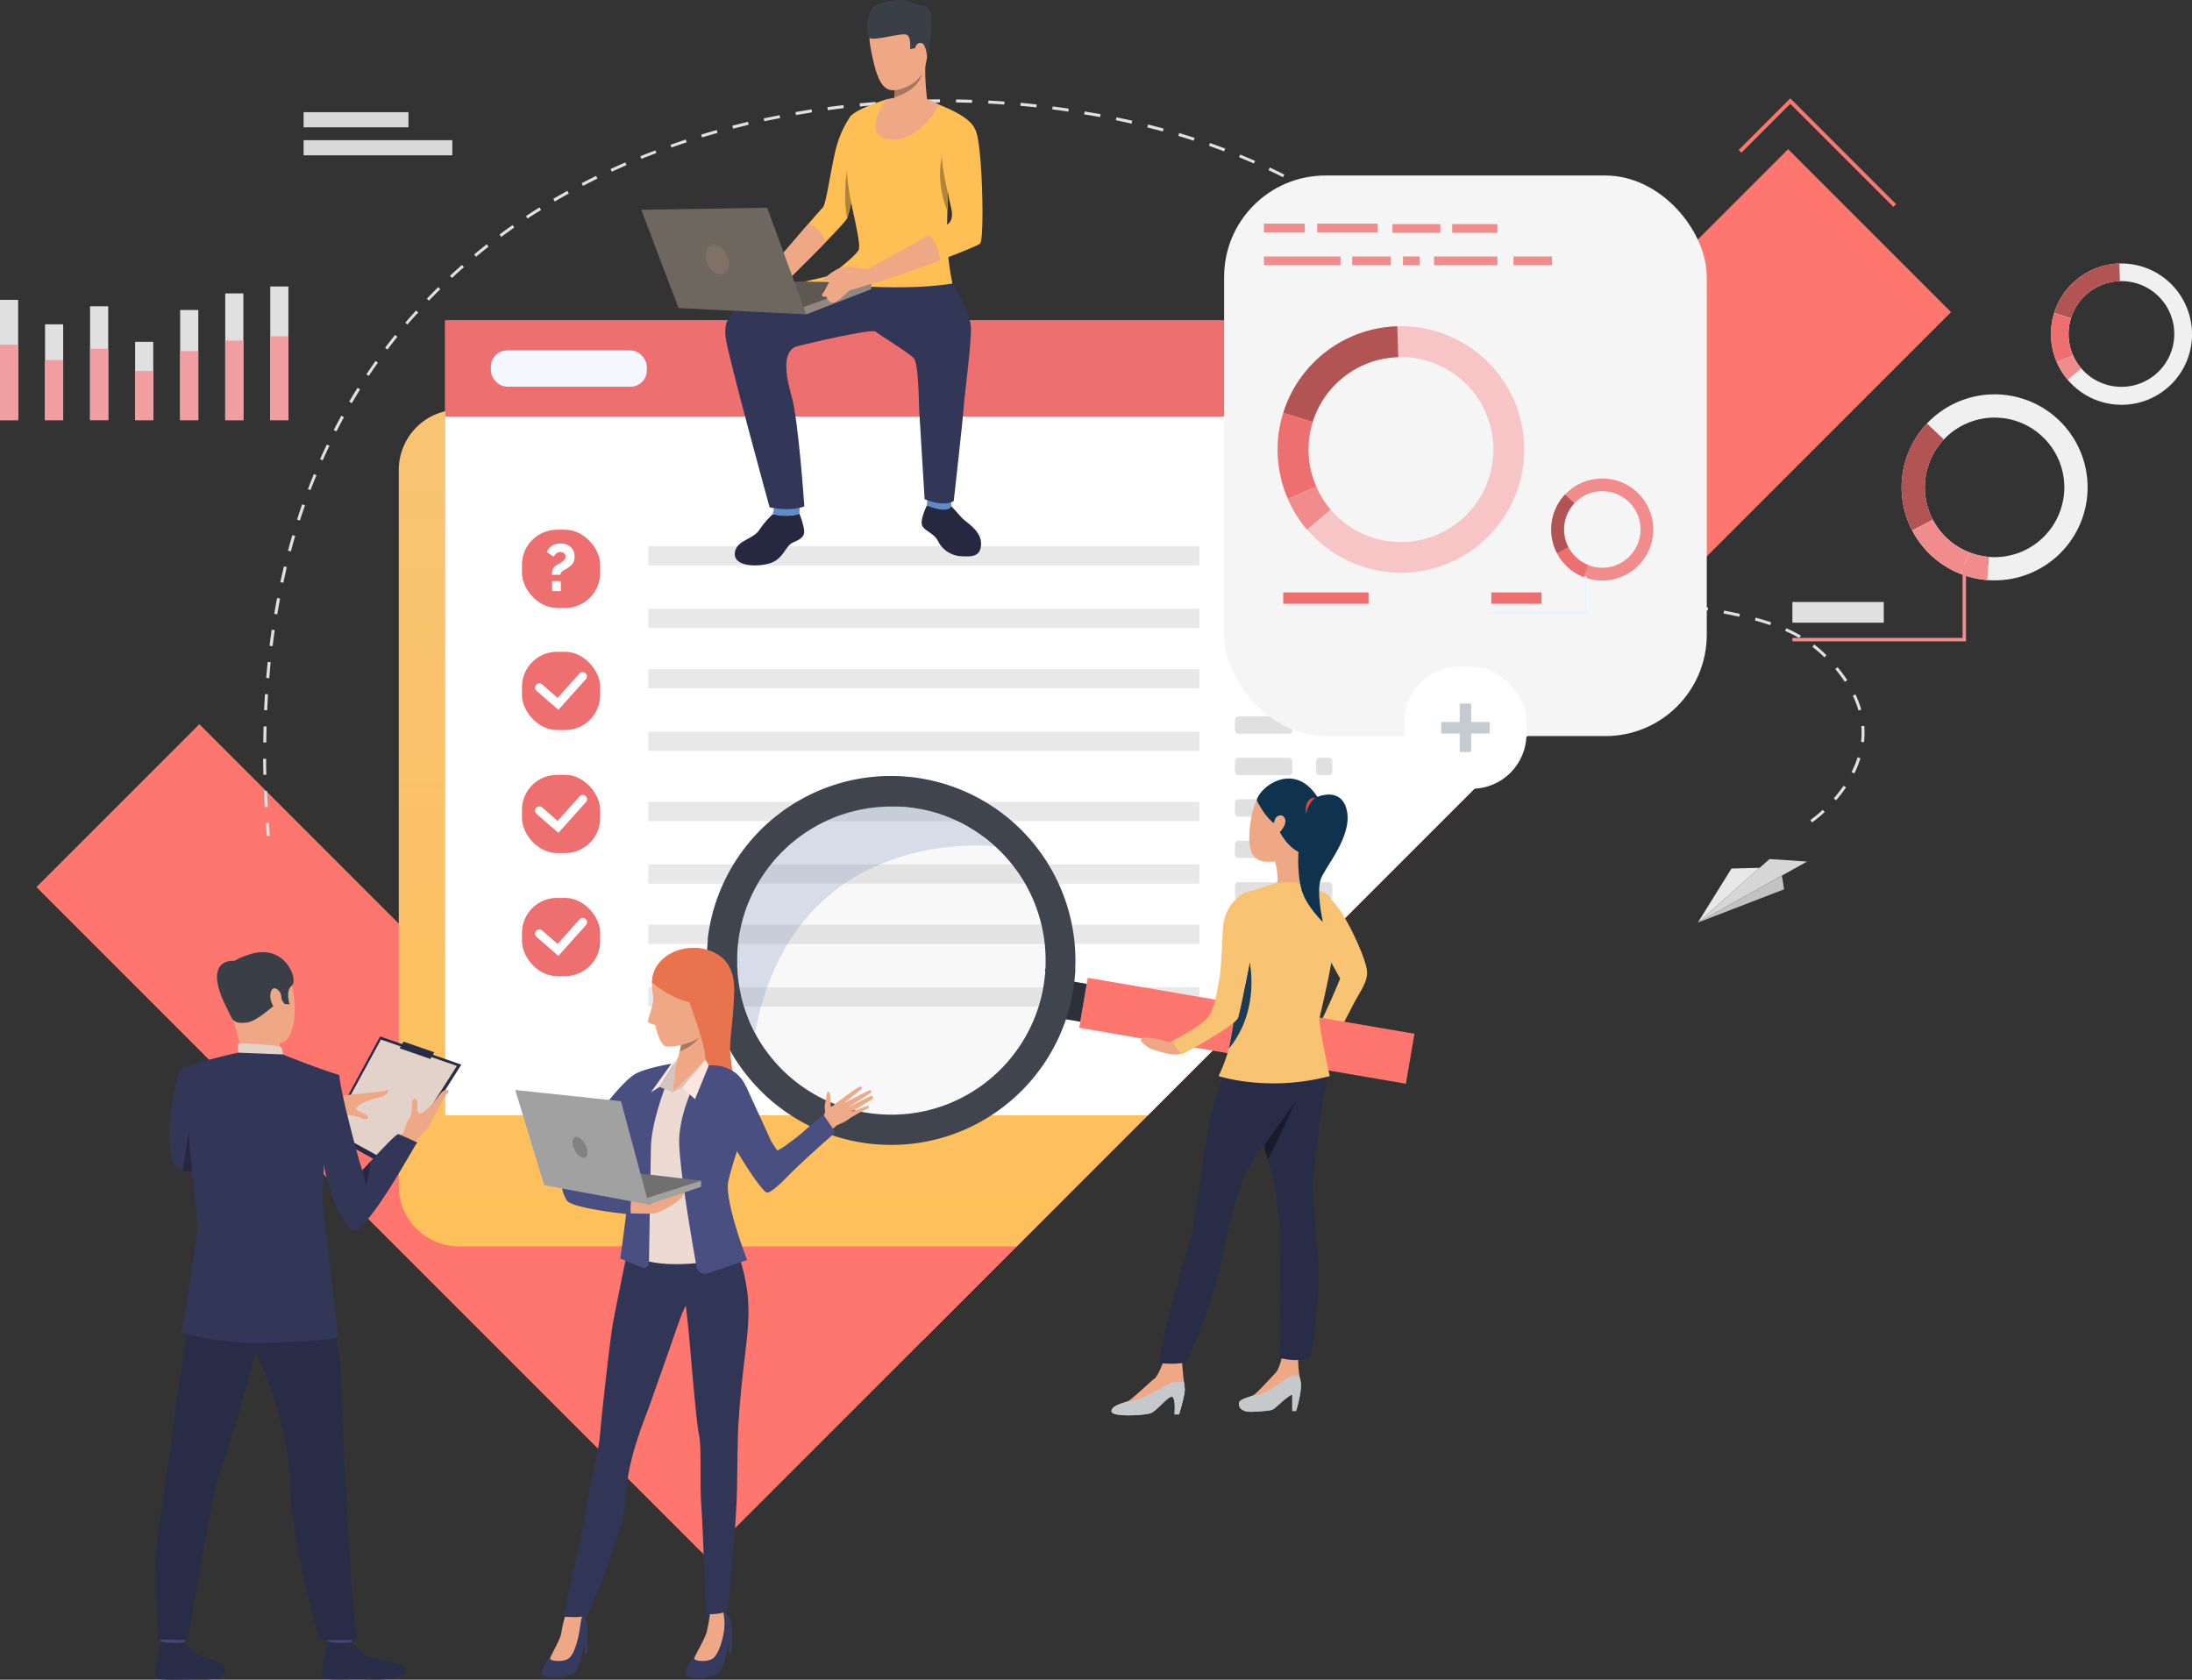 <svg xmlns="http://www.w3.org/2000/svg" xmlns:xlink="http://www.w3.org/1999/xlink" viewBox="0 0 819.57 628"><rect x="0" y="0" width="819.57" height="628" fill="#333333" stroke="none"/><defs><style>.cls-1{isolation:isolate;}.cls-2{fill:#ff766e;}.cls-3{fill:url(#linear-gradient);}.cls-4{fill:#fff;}.cls-5{fill:#ed6f70;}.cls-6{fill:#f5f7ff;}.cls-7{fill:#323657;}.cls-8{fill:#d6d6d6;}.cls-9{fill:#e8e8e8;}.cls-10{fill:#c2c2c2;}.cls-11{fill:#e0e0e0;}.cls-12{fill:#f0f0f0;}.cls-13{fill:#b25354;}.cls-14{fill:#f18c8d;}.cls-15{fill:#f09ea2;}.cls-16{fill:#d9d9d9;}.cls-17{fill:#252840;}.cls-18{fill:#ffbf55;}.cls-19{fill:#eea886;}.cls-20{fill:#5f8cc9;}.cls-21{fill:#3a3f47;}.cls-22{fill:#a77860;}.cls-23{fill:#b08439;}.cls-24{fill:#5e5853;}.cls-25{fill:#91887f;}.cls-26{fill:#6e6760;}.cls-27{fill:#807066;}.cls-28{fill:#f8c373;}.cls-29{fill:#2d3038;}.cls-30{fill:#292c47;}.cls-31{fill:#191b2b;}.cls-32{fill:#c6c9cc;}.cls-33{fill:#0f324f;}.cls-34{fill:#e54242;}.cls-35{fill:#1d3b54;}.cls-36{fill:#3f444f;}.cls-37{fill:#b8b8b8;opacity:0.1;}.cls-38{fill:#869ac2;opacity:0.3;}.cls-39{fill:#e2d2ca;}.cls-40{fill:#424773;}.cls-41{fill:#eea987;}.cls-42{fill:#e8734d;}.cls-43{fill:#363a5e;}.cls-44{fill:#313657;}.cls-45{fill:#eddad3;}.cls-46{fill:#cfbeb8;}.cls-47{fill:#494f80;}.cls-48{fill:#707070;}.cls-49{fill:#a1a1a1;}.cls-50{fill:#fae6de;}.cls-51{fill:#d6c5be;}.cls-52{fill:#828282;}.cls-53{mix-blend-mode:hard-light;}.cls-54{fill:#f5f5f5;}.cls-55{fill:#f8c5c6;}.cls-56{fill:#e2f3fe;}.cls-57{fill:#c5ccd1;}</style><linearGradient id="linear-gradient" x1="370.85" y1="526.22" x2="370.85" y2="167.22" gradientUnits="userSpaceOnUse"><stop offset="0" stop-color="#ffbf55"/><stop offset="1" stop-color="#f8c373"/></linearGradient></defs><title>Checklyst-Web Design</title><g class="cls-1"><g id="Layer_1" data-name="Layer 1"><polygon class="cls-2" points="729.48 116.69 396.53 449.64 380.15 466.02 345.17 501 264.06 582.11 13.62 331.67 74.54 270.76 149.1 345.32 220.77 416.99 264.06 460.28 307.35 416.99 571.15 153.18 668.56 55.77 729.48 116.69"/><polygon class="cls-2" points="396.53 390.87 396.53 449.64 380.15 466.02 345.17 501 345.17 390.87 396.53 390.87"/><path class="cls-3" d="M592.6,175.7v77.87L380.15,466H171.66a22.57,22.57,0,0,1-22.56-22.56V175.7a22.55,22.55,0,0,1,22.56-22.55H570c.38,0,.73,0,1.11,0A22.54,22.54,0,0,1,592.6,175.7Z"/><polygon class="cls-4" points="575.24 119.85 575.24 270.93 429.18 416.99 166.46 416.99 166.46 119.85 575.24 119.85"/><rect class="cls-5" x="166.47" y="119.85" width="408.77" height="35.89"/><rect class="cls-6" x="183.54" y="131.01" width="58.3" height="13.56" rx="6.07"/><path class="cls-7" d="M592.93,437.87h0C592.86,437.91,592.85,437.91,592.93,437.87Z"/><polygon class="cls-8" points="634.82 344.93 675.63 322.11 661.6 321.19 634.82 344.93"/><polygon class="cls-9" points="634.82 344.93 647.38 324.73 657.91 324.45 634.82 344.93"/><polygon class="cls-10" points="666.24 327.36 667.06 332.5 634.82 344.93 666.24 327.36"/><path class="cls-11" d="M99.77,312.58c-.13-1.6-.26-3.22-.37-4.82l1.11-.07c.12,1.58.24,3.2.37,4.8Zm577.76-5.08-.64-.92a44.79,44.79,0,0,0,4.6-3.81l.76.82A49.23,49.23,0,0,1,677.53,307.5ZM99,301.74c-.12-2-.21-4-.29-6l1.11,0c.08,2,.18,4,.29,6Zm587.47-2.53-.84-.73a52.57,52.57,0,0,0,3.67-4.71l.92.63A51.66,51.66,0,0,1,686.49,299.21Zm-588-9.54c0-2-.08-4.05-.09-6h1.12c0,2,0,4,.09,6Zm594.82-.52-1-.5a36.94,36.94,0,0,0,2.24-5.5l1.06.33A37.66,37.66,0,0,1,693.35,289.15ZM99.57,277.6H98.45c0-2,.06-4,.11-6l1.12,0C99.62,273.57,99.59,275.59,99.57,277.6Zm597.36-.11-1.1-.13a30.33,30.33,0,0,0,.19-3.43c0-.82,0-1.65-.1-2.47l1.11-.1c.08.85.11,1.72.11,2.57A30.36,30.36,0,0,1,696.93,277.49Zm-2.07-11.85a35.48,35.48,0,0,0-2.11-5.54l1-.48a36.36,36.36,0,0,1,2.17,5.72Zm-595-.08-1.12-.05c.1-2,.21-4,.34-6l1.11.07C100.1,261.54,100,263.56,99.9,265.56Zm589.91-10.63a52,52,0,0,0-3.58-4.77l.86-.72a55.62,55.62,0,0,1,3.65,4.87Zm-589.13-1.38-1.11-.09c.17-2,.36-4,.56-6l1.12.12C101,249.54,100.85,251.55,100.68,253.55Zm581.5-7.78-.49-.48a43.51,43.51,0,0,0-4-3.44l.68-.88a42.81,42.81,0,0,1,4.07,3.52l.5.48Zm-580.25-4.19-1.11-.14c.25-2,.53-4,.82-6l1.1.16C102.45,237.59,102.18,239.59,101.93,241.58Zm570.86-3a53.76,53.76,0,0,0-5.31-2.69l.45-1a56,56,0,0,1,5.42,2.74Zm-10.88-4.85c-1.8-.61-3.68-1.18-5.73-1.73l.29-1.08c2.08.56,4,1.13,5.8,1.75Zm-11.57-3.14c-1.77-.39-3.7-.79-5.9-1.21l.21-1.09c2.21.42,4.14.81,5.93,1.21Zm-546.66-.89-1.1-.19c.33-2,.69-4,1.07-5.94l1.09.21C104.37,225.71,104,227.7,103.68,229.68Zm534.84-1.41-1.81-.32-4.14-.74.2-1.1,4.14.74,1.8.32Zm-11.88-2.19c-2.14-.42-4.07-.83-5.92-1.25l.25-1.09c1.84.42,3.76.82,5.88,1.25Zm-11.79-2.71c-2-.54-4-1.12-5.81-1.72l.35-1.06c1.82.59,3.76,1.16,5.75,1.7Zm-11.51-3.76c-1.91-.75-3.78-1.56-5.56-2.41l.48-1c1.76.84,3.6,1.64,5.49,2.38Zm-497.4-1.75-1.09-.23c.43-2,.88-3.95,1.34-5.89l1.09.26C106.82,213.93,106.37,215.9,105.94,217.86ZM592.4,214.4c-1.75-1-3.48-2.08-5.14-3.21l.63-.92c1.63,1.11,3.34,2.17,5.07,3.16Zm-10-6.82c-1.56-1.25-3.09-2.59-4.56-4l.77-.81c1.45,1.37,3,2.69,4.49,3.92Zm-473.64-1.41-1.08-.29c.51-1.94,1.06-3.9,1.62-5.82l1.07.32C109.81,202.28,109.27,204.23,108.76,206.17Zm464.84-6.89c-1.33-1.47-2.65-3-3.9-4.62l.87-.7c1.25,1.58,2.54,3.12,3.86,4.56Zm-461.47-4.66-1.06-.34c.61-1.91,1.25-3.84,1.91-5.73l1.06.37C113.38,190.8,112.74,192.72,112.13,194.62Zm454-4.84c-1.12-1.62-2.22-3.34-3.27-5.08l.95-.58c1.05,1.73,2.14,3.42,3.24,5Zm-450-6.51-1-.4c.72-1.87,1.46-3.77,2.22-5.62l1,.42C117.54,179.52,116.8,181.4,116.09,183.27Zm443.76-3.83c-.93-1.74-1.84-3.55-2.72-5.4l1-.48c.87,1.83,1.78,3.63,2.7,5.36Zm-439.21-7.3-1-.45c.81-1.84,1.66-3.69,2.52-5.49l1,.48C122.29,168.47,121.45,170.31,120.64,172.14Zm434-3.61c-.76-1.82-1.52-3.7-2.24-5.61l1-.4c.72,1.9,1.47,3.77,2.23,5.57ZM125.8,161.28l-1-.51c.91-1.79,1.86-3.58,2.82-5.34l1,.53C127.65,157.71,126.7,159.5,125.8,161.28Zm424.58-4.05c-.63-1.86-1.26-3.8-1.85-5.75l1.07-.32c.59,1.94,1.21,3.86,1.84,5.71Zm-418.82-6.5-1-.56c1-1.74,2.07-3.48,3.12-5.18l.95.59C133.61,147.27,132.56,149,131.56,150.73Zm415.28-5c-.52-1.9-1-3.87-1.52-5.85l1.08-.26c.49,2,1,3.92,1.52,5.81Zm-408.93-5.16-.93-.61c1.11-1.67,2.26-3.35,3.42-5l.91.65C140.16,137.19,139,138.86,137.91,140.52Zm406-6.52c-.53-1.89-1.15-3.81-1.83-5.68l1.05-.38c.69,1.9,1.32,3.84,1.86,5.76Zm-399-3.29L144,130c1.21-1.61,2.46-3.21,3.71-4.78l.87.7C147.3,127.52,146.06,129.11,144.86,130.71Zm394.91-7.92c-.81-1.8-1.71-3.6-2.67-5.36l1-.53c1,1.78,1.87,3.61,2.7,5.43Zm-387.41-1.47-.85-.72c1.3-1.53,2.64-3.06,4-4.55l.83.74C155,118.28,153.65,119.8,152.36,121.32Zm8-8.93-.81-.77c1.39-1.45,2.81-2.9,4.24-4.31l.78.79C163.2,109.5,161.79,110.94,160.41,112.39Zm373.66-.12c-1.05-1.67-2.18-3.33-3.36-5l.9-.66c1.2,1.65,2.34,3.34,3.41,5ZM169,103.94l-.76-.82c1.46-1.37,3-2.73,4.48-4.06l.74.84C171.92,101.22,170.42,102.58,169,103.94ZM527,102.57c-1.24-1.53-2.57-3-3.93-4.53l.82-.76c1.38,1.5,2.72,3,4,4.58ZM178,96l-.72-.86c1.54-1.28,3.12-2.56,4.7-3.8l.69.88C181.09,93.45,179.52,94.72,178,96Zm341-2.27c-1.4-1.38-2.88-2.76-4.38-4.1l.74-.83c1.52,1.35,3,2.75,4.42,4.14ZM187.43,88.58l-.67-.9c1.61-1.19,3.25-2.38,4.89-3.53l.64.92C190.66,86.21,189,87.39,187.43,88.58ZM510,85.72c-1.53-1.25-3.12-2.49-4.73-3.7l.67-.89c1.62,1.21,3.23,2.47,4.77,3.73Zm-312.73-4-.62-.93c1.67-1.1,3.38-2.2,5.08-3.26l.59,1C200.62,79.5,198.92,80.6,197.26,81.69Zm303.12-3.18c-1.62-1.12-3.31-2.23-5-3.32l.6-.94c1.71,1.09,3.41,2.22,5,3.34ZM207.45,75.34l-.57-1c1.72-1,3.48-2,5.24-3l.55,1C210.91,73.33,209.16,74.33,207.45,75.34Zm282.8-3.29c-1.7-1-3.46-2-5.23-3l.53-1c1.78,1,3.55,2,5.26,3ZM218,69.5l-.52-1c1.78-.92,3.59-1.84,5.39-2.73l.5,1C221.53,67.67,219.73,68.58,218,69.5ZM479.7,66.27c-1.76-.9-3.58-1.79-5.4-2.65l.47-1c1.84.87,3.66,1.76,5.43,2.66ZM228.76,64.2l-.47-1c1.82-.84,3.67-1.67,5.52-2.47l.44,1C232.41,62.54,230.57,63.37,228.76,64.2Zm240.06-3.07c-1.81-.8-3.68-1.58-5.54-2.34l.42-1c1.87.77,3.74,1.56,5.57,2.36Zm-229-1.71-.42-1c1.86-.75,3.75-1.49,5.63-2.2l.4,1C243.53,57.93,241.65,58.67,239.8,59.42Zm217.87-2.83c-1.85-.7-3.76-1.4-5.65-2.06l.37-1.06c1.9.67,3.81,1.37,5.68,2.07ZM251.06,55.15l-.37-1c1.89-.67,3.81-1.33,5.72-2l.35,1.06C254.86,53.83,252.94,54.49,251.06,55.15Zm195.25-2.54c-1.89-.62-3.82-1.22-5.74-1.79l.32-1.07c1.93.57,3.87,1.18,5.77,1.79ZM262.5,51.39l-.32-1.07c1.91-.58,3.86-1.16,5.8-1.7l.3,1.07C266.35,50.24,264.41,50.81,262.5,51.39Zm172.28-2.24c-1.92-.52-3.88-1-5.82-1.53l.27-1.08c1.95.49,3.92,1,5.85,1.54Zm-160.69-1L273.81,47c1.94-.5,3.91-1,5.87-1.45l.26,1.08C278,47.14,276,47.62,274.09,48.12Zm149-1.91c-1.95-.45-3.93-.88-5.89-1.29l.23-1.09c2,.41,4,.84,5.91,1.29Zm-137.3-.87-.24-1.09c2-.42,3.95-.83,5.92-1.21l.21,1.09C289.74,44.52,287.76,44.92,285.81,45.34Zm125.51-1.59c-2-.37-4-.72-5.93-1l.18-1.1c2,.33,4,.68,5.95,1ZM297.62,43l-.19-1.1c2-.34,4-.67,6-1l.17,1.1C301.58,42.37,299.58,42.7,297.62,43Zm101.82-1.28c-2-.29-4-.56-6-.82l.14-1.1c2,.25,4,.53,6,.82Zm-89.93-.56-.15-1.1c2-.27,4-.52,6-.75l.13,1.11C313.5,40.69,311.49,40.94,309.51,41.2Zm78-1c-2-.22-4-.42-6-.6l.1-1.11c2,.18,4,.38,6,.6Zm-66-.41-.11-1.11c2-.2,4-.37,6-.52l.09,1.11C325.46,39.46,323.45,39.64,321.46,39.83Zm54-.67c-2-.14-4-.26-6-.37l.05-1.11c2,.1,4,.23,6,.37Zm-42.06-.26-.06-1.11c2-.12,4-.22,6-.3l0,1.12C337.45,38.69,335.43,38.79,333.44,38.9Zm30-.37c-2-.06-4-.11-6-.14l0-1.12c2,0,4,.08,6,.15Zm-18-.11,0-1.11c2-.05,4-.07,6-.08v1.12C349.45,38.36,347.43,38.38,345.44,38.42Z"/><path class="cls-12" d="M760.63,150.78a34.77,34.77,0,0,0-29.74,62.86c.71.33,1.42.64,2.14.92a34.36,34.36,0,0,0,9.93,2.31,34.77,34.77,0,0,0,17.67-66.09Zm8.69,42.58a26,26,0,0,1-33.1,13.11c-.54-.22-1.08-.45-1.61-.7a26.07,26.07,0,1,1,34.71-12.41Z"/><path class="cls-13" d="M722.67,194.31l-7.7,4a34.79,34.79,0,0,1,5.48-40l6.33,6a26.12,26.12,0,0,0-4.11,30Z"/><path class="cls-14" d="M736.22,206.47,733,214.56c-.72-.28-1.43-.59-2.14-.92A34.64,34.64,0,0,1,715,198.35l7.7-4a26,26,0,0,0,11.94,11.46C735.14,206,735.68,206.25,736.22,206.47Z"/><path class="cls-14" d="M743,216.87a34.36,34.36,0,0,1-9.93-2.31l3.19-8.09a25.86,25.86,0,0,0,7.44,1.73Z"/><polygon class="cls-14" points="735.08 239.79 670.16 239.79 670.16 238.5 733.79 238.5 733.79 210.99 735.08 210.99 735.08 239.79"/><rect class="cls-11" x="670.16" y="225.07" width="34.17" height="7.74"/><rect class="cls-11" y="112.11" width="6.78" height="44.98"/><rect class="cls-11" x="16.84" y="121.25" width="6.78" height="35.84"/><rect class="cls-11" x="33.68" y="114.52" width="6.78" height="42.56"/><rect class="cls-11" x="50.52" y="127.8" width="6.78" height="29.29"/><rect class="cls-11" x="67.36" y="115.9" width="6.78" height="41.18"/><rect class="cls-11" x="84.21" y="109.7" width="6.78" height="47.39"/><rect class="cls-11" x="101.05" y="107.11" width="6.78" height="49.98"/><rect class="cls-15" y="128.87" width="6.78" height="28.22"/><rect class="cls-15" x="16.84" y="134.6" width="6.78" height="22.48"/><rect class="cls-15" x="33.68" y="130.38" width="6.78" height="26.7"/><rect class="cls-15" x="50.52" y="138.71" width="6.78" height="18.37"/><rect class="cls-15" x="67.36" y="131.25" width="6.78" height="25.84"/><rect class="cls-15" x="84.21" y="127.36" width="6.78" height="29.73"/><rect class="cls-15" x="101.05" y="125.73" width="6.78" height="31.35"/><rect class="cls-16" x="113.51" y="41.94" width="39.2" height="5.66"/><rect class="cls-16" x="113.51" y="52.41" width="55.61" height="5.66"/><path class="cls-12" d="M818,116a26.35,26.35,0,0,0-49.63,17.74c.2.56.42,1.11.65,1.65A26.35,26.35,0,0,0,818,116Zm-18.16,27.47a19.76,19.76,0,0,1-21.71-5.8,19.53,19.53,0,0,1-3.06-4.91c-.18-.41-.34-.82-.49-1.24a19.76,19.76,0,1,1,25.26,11.95Z"/><path class="cls-13" d="M774.35,119l-6.3-2a26.41,26.41,0,0,1,24.37-18.5l.19,6.6A19.77,19.77,0,0,0,774.35,119Z"/><path class="cls-5" d="M775.09,132.8,769,135.43c-.23-.54-.45-1.09-.65-1.65a26.27,26.27,0,0,1-.34-16.72l6.3,2a19.68,19.68,0,0,0,.25,12.54C774.75,132,774.91,132.39,775.09,132.8Z"/><path class="cls-14" d="M773.13,142a26.17,26.17,0,0,1-4.09-6.56l6.05-2.63a19.53,19.53,0,0,0,3.06,4.91Z"/><rect class="cls-9" x="242.4" y="204.21" width="206.03" height="7.18"/><rect class="cls-9" x="242.4" y="227.6" width="206.03" height="7.18"/><rect class="cls-9" x="242.4" y="250.16" width="206.03" height="7.18"/><rect class="cls-9" x="242.4" y="273.54" width="206.03" height="7.18"/><rect class="cls-9" x="242.4" y="299.81" width="206.03" height="7.18"/><rect class="cls-9" x="242.4" y="323.19" width="206.03" height="7.18"/><rect class="cls-9" x="242.4" y="345.75" width="206.03" height="7.18"/><rect class="cls-9" x="242.4" y="369.14" width="206.03" height="7.18"/><rect class="cls-5" x="195.16" y="198.06" width="29.24" height="29.24" rx="13.08"/><rect class="cls-5" x="195.16" y="289.7" width="29.24" height="29.24" rx="13.08"/><path class="cls-4" d="M208.78,311.39l-8.12-7.05a1.6,1.6,0,1,1,2.1-2.41l5.73,5,8.16-9.12a1.6,1.6,0,1,1,2.38,2.13Z"/><rect class="cls-5" x="195.16" y="243.7" width="29.24" height="29.24" rx="13.08"/><path class="cls-4" d="M208.78,265.39l-8.12-7.05a1.6,1.6,0,1,1,2.1-2.41l5.73,5,8.16-9.12a1.59,1.59,0,1,1,2.38,2.12Z"/><rect class="cls-5" x="195.16" y="335.71" width="29.24" height="29.24" rx="13.08"/><path class="cls-4" d="M208.78,357.39l-8.12-7.05a1.6,1.6,0,1,1,2.1-2.41l5.73,5,8.16-9.13a1.6,1.6,0,1,1,2.38,2.13Z"/><path class="cls-4" d="M206.36,214.91a7.66,7.66,0,0,1,.08-1.09,3.46,3.46,0,0,1,.28-1,3.05,3.05,0,0,1,.61-.9,4.07,4.07,0,0,1,1-.77l.86-.46a10.52,10.52,0,0,0,1-.65,4.43,4.43,0,0,0,.87-.86,1.71,1.71,0,0,0,.38-1.07,1.52,1.52,0,0,0-.6-1.28,2.18,2.18,0,0,0-1.36-.45,2.07,2.07,0,0,0-.88.18,3.15,3.15,0,0,0-.69.45,2.65,2.65,0,0,0-.53.58l-.4.57-2.54-1.78a4.82,4.82,0,0,1,2-2.35,6,6,0,0,1,3.15-.84,6.78,6.78,0,0,1,1.88.27,4.78,4.78,0,0,1,1.68.86,4.44,4.44,0,0,1,1.21,1.54,4.92,4.92,0,0,1,.47,2.27,4.42,4.42,0,0,1-.58,2.36,5.11,5.11,0,0,1-1.72,1.67,9.32,9.32,0,0,1-1,.62,10.1,10.1,0,0,0-1,.57,2.86,2.86,0,0,0-.71.67,1.47,1.47,0,0,0-.27.89Zm.08,6.06v-3.71h3.24V221Z"/><path class="cls-17" d="M289,192.18a33.81,33.81,0,0,0-5.13,6c-2.42,3.64-8.85,3.83-9.13,8.79s8.75,5.12,13.48,3.5,5.46-6.46,8.32-7.67,4.35-2.2,4.13-4.56a28.73,28.73,0,0,0-1.8-6.2,20.38,20.38,0,0,1-2.83.68A23.66,23.66,0,0,1,289,192.18Z"/><path class="cls-18" d="M321.5,57.76s-1.82,10.8-3.28,17.93h0a42.58,42.58,0,0,1-1.46,5.9c-.42.9-3.83,4.56-8,8.86-7.31,7.53-17,17-17,17L288,100.29s8.59-10.07,14.41-16.78c2.69-3.11,4.79-5.5,5.18-5.85,1.22-1.08,2.63-11.81,4.61-20.65s6-13.72,6-13.72Z"/><path class="cls-19" d="M308.76,90.45c-7.31,7.53-17,17-17,17L288,100.29s8.59-10.07,14.41-16.78A12.18,12.18,0,0,1,308.76,90.45Z"/><path class="cls-17" d="M355.68,189.23s2.49,2.74,4,4.41,7.1,4.64,7.13,9.59c0,5.36-4.16,4.89-7.88,4.7a10.28,10.28,0,0,1-8.31-5.81c-1.57-3-5.74-3.83-6-6.28s1.94-6.86,1.94-6.86Z"/><path class="cls-20" d="M347,184.41l-.48,4.57s7.77,3.39,9.2.25l-.33-4.07Z"/><path class="cls-20" d="M289.46,188.88l-.42,3.3a16.31,16.31,0,0,0,9.87-.14l.1-2.94Z"/><path class="cls-18" d="M356.12,106c.27,1-49.74,0-49.74,0s13.84-10.07,14.73-12.76S317.59,74.41,317,69.16c-.47-4.2-1.62-23,1.15-25.87s13.32-6.15,13.32-6.15l15.2.56a24.15,24.15,0,0,1,4.3,1.36c1.79.83,12.05,4.49,13.72,9.61s-10.24,21.6-10.24,21.6,0,.74-.06,2h0c0,1.62-.11,4.08-.17,6.74-.08,3.46-.15,7.26-.15,10A99.32,99.32,0,0,0,356.12,106Z"/><path class="cls-7" d="M356.12,106s6.81,10,6.9,16.81-2.52,25.74-2.71,29.48-3.71,35-3.71,35-2.73,2.53-10.89-.64c0,0-1.8-29.61-2-32.78s-.19-17.77-2-19.88-12.88-8.74-14.32-10-26.54,4.74-29.17,5.42c-6.81,1.77-3.71,13.62-2.2,18.93,2.52,8.89,4.72,41,4.72,41s-4.85,2.07-13,.32c0,0-15.95-58-16.46-63.72s-.77-15.27,38.55-22.5Z"/><path class="cls-19" d="M335.66,4.11s-13.19-3-10.18,13.63,6.19,17.91,14.15,14.48,7.24-14.08,7.65-19.29S339.87,4.3,335.66,4.11Z"/><path class="cls-19" d="M332.17,41.4s5.84,6.2,15.08.57c0,0-2.07-13.43-1-20s-12,10.13-12,10.13c.17.09.29.72.31,1.61a17,17,0,0,1-.13,2.66C334.12,38.57,333.45,40.87,332.17,41.4Z"/><path class="cls-19" d="M342.74,15.54c.17-1.46,3.07-2,3.3.2s-1.32,6-2.42,5.67S342.5,17.56,342.74,15.54Z"/><path class="cls-21" d="M346.63,21.45s-.34-5.24-2.25-5.4-2.2,1.94-2.2,1.94l-1.93.37s.61-4.59-1.3-5.39-12.36,2.53-13.9,1.18-.81-10.65,2-11.92,10.42-4.13,16-.33c0,0,4.37-.5,5,3S347.82,18.82,346.63,21.45Z"/><path class="cls-22" d="M334.4,36.4c9.52-2.94,10.24-8.68,10.25-8.77-3.14,5.39-10.12,6.11-10.12,6.11A17,17,0,0,1,334.4,36.4Z"/><path class="cls-19" d="M351.15,39.13s-7,13.89-18.25,13-1.92-14.86-1.41-15S343.05,34.26,351.15,39.13Z"/><path class="cls-18" d="M300.66,105.3s34.54,4.26,55.46.7l-40-5S315.91,102,300.66,105.3Z"/><path class="cls-19" d="M326.49,99.44l-2.57,1.3s.59,4.09,2,5.32l2.88-.73S328.2,100.84,326.49,99.44Z"/><path class="cls-18" d="M366.46,91.07c-.52.59-7.31,3.32-15,6.28h0c-10.48,4-22.3,7.85-22.3,7.85l-2.69-5.76S338.87,92.71,347.24,88c3.95-2.23,7-4,7.43-4.42,1.35-1.28,1.7-3.33.71-6.91s-3.27-20-3.52-22,.64-7,5.44-7.3,7.25,1.1,7.25,1.1,1.2.5,2.1,12.15S367.68,89.66,366.46,91.07Z"/><path class="cls-23" d="M354.41,72.22h0c0,1.62-.11,4.08-.17,6.74-4.69-11.49-2-20.66-1.94-20.81C351.8,61.27,354.38,72.07,354.41,72.22Z"/><path class="cls-23" d="M318.22,75.69h0a42.58,42.58,0,0,1-1.46,5.9c-1.6-7.75-.16-17.67-.16-17.67A100.16,100.16,0,0,0,318.22,75.69Z"/><path class="cls-19" d="M351.48,97.35h0c-10.48,4-22.68,8-22.68,8l-2.31-5.89S338.87,92.71,347.24,88C347.24,88,350.28,89.47,351.48,97.35Z"/><polygon class="cls-24" points="325.75 105.67 276.66 104.95 301.44 117.53 325.75 105.67"/><polygon class="cls-25" points="301.44 117.53 325.75 108.12 325.75 105.67 299.52 115.13 301.44 117.53"/><path class="cls-19" d="M324.48,100.83s-3.07-.48-5.19-1c-1.64-.38-5.72.14-6.76,1.19s-4.34,8.39-5,8.84.32,1.48,1.41,1c0,0,1,3.21,3.5,2s4.17-3.83,5.47-4.29,8.89-2.79,8.89-2.79S326.43,100.05,324.48,100.83Z"/><path class="cls-19" d="M313.28,100.57A20.41,20.41,0,0,0,310.8,102c-.52.42-2.6,2-3.1,2.35s.76,1.41,4.48-.2S313.28,100.57,313.28,100.57Z"/><polygon class="cls-26" points="301.44 117.53 286.84 77.66 239.77 78.43 253.69 115.17 301.44 117.53"/><path class="cls-27" d="M271.78,95.3c1.44,2.87,1,6-1,7s-4.73-.55-6.17-3.42-1-6,1-7S270.35,92.43,271.78,95.3Z"/><rect class="cls-11" x="461.75" y="267.84" width="21.44" height="6.46" rx="1.17"/><rect class="cls-11" x="461.75" y="283.34" width="21.44" height="6.46" rx="1.17"/><rect class="cls-11" x="461.75" y="298.83" width="21.44" height="6.46" rx="1.17"/><rect class="cls-11" x="461.75" y="314.33" width="21.44" height="6.46" rx="1.17"/><rect class="cls-11" x="461.75" y="329.83" width="21.44" height="6.46" rx="1.17"/><rect class="cls-11" x="461.75" y="345.32" width="21.44" height="6.46" rx="1.17"/><rect class="cls-11" x="492.05" y="267.84" width="6.1" height="6.46" rx="1.17"/><rect class="cls-11" x="492.05" y="283.34" width="6.1" height="6.46" rx="1.17"/><rect class="cls-11" x="492.05" y="298.83" width="6.1" height="6.46" rx="1.17"/><rect class="cls-11" x="492.05" y="314.33" width="6.1" height="6.46" rx="1.17"/><rect class="cls-11" x="492.05" y="329.83" width="6.1" height="6.46" rx="1.17"/><rect class="cls-11" x="492.05" y="345.32" width="6.1" height="6.46" rx="1.17"/><path class="cls-28" d="M493.9,352.92s-9.16-20.77,1.47-19.05A38.86,38.86,0,0,1,502.7,343c2.82,4.62,8.67,16.84,8.45,21s-3.16,7.22-6.33,13.85c0,0-6.6,12.32-6.88,13.81L491,388s5.91-11.78,10.07-22.14Z"/><rect class="cls-2" x="404.22" y="375.91" width="123.92" height="18.95" transform="translate(71.76 -73.18) rotate(9.72)"/><rect class="cls-29" x="399.2" y="367.24" width="5.95" height="14.38" transform="translate(68.54 -62.18) rotate(9.66)"/><path class="cls-19" d="M440.85,528.82h-1.73s.58-6.53-1-6.6-5.57,5.32-7.94,6.15-14.54,1.54-14.6-.7,4.67-3.14,6.14-3.78,8.65-7.62,9.93-8.45,3.46-6.62,3.46-6.62l6.8-.3s.38,5.41.79,8.27a24.47,24.47,0,0,1,.28,2.68C443,521.9,440.85,528.82,440.85,528.82Z"/><path class="cls-19" d="M484.6,527.53h-1.44v-6.08c-1.2.1-5.24,3.92-6.49,5s-3,1.06-8.22,1.39-5.75-2.81-4.92-3.88,3.52-1.54,4.92-2.21,6.93-6.9,8.4-8.37,2.37-5.7,2.37-5.7l6.15.54a37.66,37.66,0,0,0,.66,7.1h0v0c.06.28.13.55.2.81C487.14,519.54,484.6,527.53,484.6,527.53Z"/><path class="cls-30" d="M461.87,389.74a62.17,62.17,0,0,0-2.53,6.88c-.2,1.39-5.64,14.53-7.21,23.39-.94,5.31-3.54,21.92-3.75,24-.37,3.61-2.07,11.59-2.33,15.28-.15,2.07-10.31,33.74-12.77,50.28,0,0,5.85.86,10.24-.3A173.19,173.19,0,0,0,457.39,468c3-14.6,5.63-22.39,7.94-28.4s15.4-23,16.77-25,9.93-12.48,1.82-23.94S461.87,389.74,461.87,389.74Z"/><path class="cls-30" d="M491.14,438.4c-.74,4.93,0,11.41,1.59,29.44S490,507.7,490,507.7c-5.35,1.83-11.51,0-11.51,0,.14-1.27,0-43.95,0-47.75s-1.09-8.12-1.37-12.49c-.2-3-1.58-8.46-3.14-14.06-.46-1.68-.95-3.36-1.42-5h0l-.77-2.68c-2.19-7.61-5.14-37-5.14-37S483,375.57,491,388s3.87,21.41,3.59,23S491.88,433.47,491.14,438.4Z"/><path class="cls-31" d="M484.36,411.9c-.13.29-8.27,18.37-10.37,21.5-.46-1.68-.95-3.36-1.42-5h0S484.09,412.3,484.36,411.9Z"/><path class="cls-32" d="M484.6,527.53h-1.44v-6.08c-1.2.1-5.24,3.92-6.49,5s-3,1.06-8.22,1.39-5.75-2.81-4.92-3.88,3.52-1.54,4.92-2.21c5.63.3,12.5-7.61,15.79-7.59,1.75,0,1.73,1,1.79,1.16h0v0c.06.28.13.55.2.81C487.14,519.54,484.6,527.53,484.6,527.53Z"/><path class="cls-32" d="M440.85,528.82h-1.73s.58-6.53-1-6.6-5.57,5.32-7.94,6.15-14.54,1.54-14.6-.7,4.67-3.14,6.14-3.78c5,0,13.18-5.53,15.71-6.65a9.15,9.15,0,0,1,5.27-.45,24.47,24.47,0,0,1,.28,2.68C443,521.9,440.85,528.82,440.85,528.82Z"/><path class="cls-19" d="M476.3,320.79s2.61,6.9.58,12.23c0,0,9.57-.62,9.93-1.74s-.38-11.46.93-14.51S476.3,320.79,476.3,320.79Z"/><path class="cls-28" d="M475.38,330.69s-5.65,2-8.21,2.57-7.89,3.08-7.46,12.61a200.08,200.08,0,0,0,2.61,21.89c.58,4.1.22,14.52-.72,19.58a71.52,71.52,0,0,0,29.49,0s-2.83-8.63-2.76-10.87,9.42-20.62,9.86-23.52,2.32-15.71-2-18.54-7.75-2.46-9.56-3.72S478,329.78,475.38,330.69Z"/><path class="cls-28" d="M497.19,402.32c-23.15,6.14-41.57,0-41.57,0a57.74,57.74,0,0,0,3.81-10.23h0a61.66,61.66,0,0,0,1.42-6.86h0a62,62,0,0,0-.57-22.27c2.67-22,36-28.56,38.62-21.59s-5.17,36.93-5.56,39.5S497.19,402.32,497.19,402.32Z"/><path class="cls-19" d="M484.64,293.09c-3.84-1.31-14.24-2.72-16.9,13.24s3.14,16.22,9.1,15.77,15.27-11.22,16-14.5S495.61,296.86,484.64,293.09Z"/><path class="cls-33" d="M469.88,299.22s3.18,6.79,7.34,9.16c0,0,2.61,7.22,8.26,10.14,0,0,15-9.93,6.29-21.74S470.86,294.38,469.88,299.22Z"/><path class="cls-19" d="M476.85,306c.34-.83,2.59-2.18,3.6.09s-2.62,6.29-3.61,6.08S475.57,309.18,476.85,306Z"/><path class="cls-33" d="M491.27,298.61c.32-.51,10.25-5.11,12.32,4.49s-8,20.77-9.76,25.58.79,16.05.79,16.05S488.57,339,486.74,333C484.73,326.44,484.05,309.86,491.27,298.61Z"/><path class="cls-34" d="M491.77,298.28a10,10,0,0,0-3.43,6.2s-.57-3,.65-4.77A2.74,2.74,0,0,1,491.77,298.28Z"/><path class="cls-35" d="M459.43,392.1c.63-2.35,1.45-7.51,1.78-9.72h0a5.53,5.53,0,0,0,1.68-1.94c.5-1.56,4.35-20.62,4.35-20.62S471.3,377.73,459.43,392.1Z"/><path class="cls-19" d="M442.77,387.47s-4.14,1.92-5.1,2.22-2.83-1.34-9.68-1.85c-.61,0-1.66.5-1.42,1.29s3.24,3,4.51,3.29,7.31,2.72,10.24,1.55,4.93-4.91,4.93-4.91Z"/><path class="cls-28" d="M465.58,333.78s-7.93,3.14-8.4,14.16-.9,16.77-1.33,18.47-1.25,8.54-3.25,12.65-14.68,10.3-14.68,10.3l3.87,4.93s20-10.6,21.11-13.85,5.5-25.86,5.85-29.67C469,347.7,473.09,334,465.58,333.78Z"/><path class="cls-36" d="M390.77,362.24l-.06.88h11.35c0-.29,0-.59,0-.88ZM264.22,359.1c0,.35,0,.68,0,1,0,1.43.09,2.86.21,4.27a66.67,66.67,0,0,0,1.92,11.79,68.58,68.58,0,0,0,18.12,31.72c.34.35.67.67,1,1,1.35,1.3,2.77,2.55,4.23,3.73a68.63,68.63,0,0,0,43.48,15.44H334a68.53,68.53,0,0,0,34.28-9.59,69.11,69.11,0,0,0,30.28-37.37q.81-2.43,1.46-4.92a69.26,69.26,0,0,0,1.67-9.13h0c.08-.66.15-1.32.2-2s.11-1.28.14-1.93c0-.29,0-.59,0-.88,0-.66,0-1.3.06-1.95,0-.4,0-.79,0-1.19a69,69,0,0,0-58.49-68.17c-.64-.11-1.28-.2-1.93-.28s-1.42-.16-2.14-.22l-1.93-.16c-1.49-.1-3-.14-4.48-.14-1.27,0-2.53,0-3.78.1-2.15.12-4.27.34-6.36.64a69.09,69.09,0,0,0-53.24,41c-.1.23-.19.46-.28.68a6.92,6.92,0,0,0-.27.65q-.79,1.92-1.44,3.87a67.68,67.68,0,0,0-2.63,10.47c-.17,1-.3,1.9-.44,2.87,0,.16,0,.33-.05.5,0,0,0,0,0,0a1.94,1.94,0,0,0,0,.24,2.89,2.89,0,0,0,0,.29v.07a.59.59,0,0,0,0,.14,1.64,1.64,0,0,0,0,.22c0,.17,0,.34-.05.52-.1,1-.18,2.12-.23,3.19a3.25,3.25,0,0,0,0,.44l0,.7C264.23,357.52,264.22,358.31,264.22,359.1Zm15.46,21.46-.26-.67c-.2-.5-.38-1-.56-1.51l-.42-1.22c-.1-.3-.21-.61-.3-.91,0,0,0,0,0-.06a1.67,1.67,0,0,1-.05-.18c-.16-.51-.3-1-.45-1.54l-.16-.6c-.15-.55-.28-1.11-.42-1.67,0-.05,0-.12,0-.18-.11-.52-.22-1-.32-1.55-.05-.22-.09-.43-.13-.64-.13-.66-.24-1.32-.34-2-.18-1.16-.32-2.33-.43-3.51,0-.4-.07-.8-.1-1.21,0,0,0,0,0,0s0-.25,0-.39c0-.55-.06-1.1-.08-1.64v-.17c0-.12,0-.25,0-.38,0-.48,0-1,0-1.44s0-.89,0-1.33a48.6,48.6,0,0,1,.37-5.29,4.87,4.87,0,0,1,.06-.55,0,0,0,0,1,0,0s0,0,0,0a0,0,0,0,1,0,0,.45.45,0,0,1,0-.12v0s0,0,0,0a57.3,57.3,0,0,1,8.55-23.57,57.88,57.88,0,0,1,20.93-19.57,55.74,55.74,0,0,1,7-3.26c.76-.29,1.54-.58,2.33-.83a56.26,56.26,0,0,1,13.74-2.8c1.53-.13,3.07-.19,4.62-.19.47,0,.93,0,1.4,0l1.6,0,1.16.08.32,0c.64,0,1.29.1,1.93.17l.49.06.77.11c.3,0,.59.07.88.12.65.09,1.29.2,1.93.31l.18,0,1.49.31.09,0,.62.14c.47.1.93.22,1.39.34a5.84,5.84,0,0,1,.6.15l1.59.45c.5.14,1,.3,1.5.47l.69.23c1,.34,2,.7,2.95,1.1l.8.32,1.21.53c.32.15.65.29,1,.45l1.41.68c.53.27,1.05.54,1.56.83s1.16.64,1.73,1c1.18.7,2.32,1.43,3.44,2.2.47.33.94.66,1.41,1s1.16.85,1.72,1.3l1.49,1.22c.5.43,1,.86,1.48,1.31a57.49,57.49,0,0,1,18.85,42.63c0,.4,0,.79,0,1.19,0,.65,0,1.29-.07,1.95l-.06.88c0,.65-.1,1.29-.17,1.93-.18,1.83-.46,3.64-.81,5.42a57.71,57.71,0,0,1-1.46,5.72c-.46,1.48-1,2.95-1.55,4.37a57.73,57.73,0,0,1-18.41,24.27,59,59,0,0,1-6.07,4.08A57.31,57.31,0,0,1,334,416.74h-.83a57.64,57.64,0,0,1-50.93-30.6l-.75-1.47-.45-.93c-.18-.37-.34-.74-.51-1.11l-.17-.37c-.14-.33-.28-.65-.42-1Z"/><circle class="cls-37" cx="333.2" cy="359.1" r="57.44" transform="translate(-139.19 488.81) rotate(-62.5)"/><path class="cls-38" d="M372,316.46s-74.82-9.27-89.72,69.69h0A57.66,57.66,0,0,1,372,316.46Z"/><polygon class="cls-30" points="122.38 423.81 147.38 437.55 172.49 398.05 142.12 387.5 122.38 423.81"/><polygon class="cls-39" points="123.97 422.62 147.35 435.47 170.82 398.53 142.43 388.67 123.97 422.62"/><path class="cls-19" d="M115.41,415.71s4.35-2.08,6.26-3.16,6.82-2.58,7.22-2.94,14.56-1.23,15.42-2,1.69,1.74-2,2.54-8.78,2.77-9.06,4.21,3.77,1.77,4.18,2.95-.11.92-.69,1.18-4.82-2.1-6.68-1.43-4.71-.26-6.14.23l-8.38,2.83Z"/><path class="cls-19" d="M148.6,432.59s3.66-3.29,5.42-4.66,5.09-5.43,5.58-5.66,6.83-13.25,7.86-13.77-1-2.27-3.16.88-6,7.19-7.49,6.9-.21-4.25-1.16-5.1-.91-.24-1.38.2.1,5.36-1.25,6.86-1.6,4.54-2.61,5.69l-5.92,6.79Z"/><path class="cls-40" d="M69.88,608.43s-.79,5.49-.89,6.32-8.79-.49-8.79-.49l-.71-6.53S68.79,607.66,69.88,608.43Z"/><path class="cls-30" d="M69.08,614.05a23.8,23.8,0,0,0,5.42,4.75c2.67,1.44,6.86,2,8.43,3.5,1.14,1.08,4.15,5.71-6.92,5.62s-16.41.66-17.59-1.12,1.71-13.12,1.71-13.12S62.75,614.62,69.08,614.05Z"/><path class="cls-40" d="M132.2,608.43s-.8,5.49-.89,6.32-8.8-.49-8.8-.49l-.7-6.53S131.11,607.66,132.2,608.43Z"/><path class="cls-30" d="M131.4,614.05a23.56,23.56,0,0,0,5.42,4.75c2.66,1.44,12.47,2.62,14.05,4.11,1.14,1.08,3,5.42-12.55,5-11.06-.29-16.4.66-17.59-1.12s1.72-13.12,1.72-13.12S124.92,614.68,131.4,614.05Z"/><path class="cls-30" d="M77.08,467.41s-8.17,13-7.56,24.72-3,24.55-4.19,36.81c-1.37,13.67-7,46-7.17,53.34s.87,30.65.87,30.65l11.21.26s9.41-56.57,11.85-62.34S96.62,503.93,97,499.31,77.08,467.41,77.08,467.41Z"/><path class="cls-30" d="M120.1,469.17s6.16,32.17,7,39.35,1.36,34.76,1.76,39.25,2.71,58.75,4.88,65.42H119.38s-11-39.45-11-58.11-8.5-40.57-14-52.88-18-12.61-21.42-35.45C73,466.75,115.53,461.92,120.1,469.17Z"/><path class="cls-19" d="M90.72,358.25s11-4.09,16,4.26,4.57,25.06-.95,27.12-13.84,1-16.67-4.25-5.38-12.77-5.26-17.82S87.84,359.71,90.72,358.25Z"/><path class="cls-19" d="M104.6,390s-.46,3,.29,4.42-14.21,1.5-14.21,1.5a98.34,98.34,0,0,0-3.51-14.64C84.86,374.58,104.6,390,104.6,390Z"/><path class="cls-21" d="M87.17,381.29s1,1.7,5.24,1,9.36-6.27,11.12-6.89,1.78-1.65,1.78-1.65l1.1,1.61,1.87.12s-1.7-5,.87-7.06S106.48,352.22,93,356.94c0,0-10.39,2.87-10,8.77S84.84,378.35,87.17,381.29Z"/><path class="cls-39" d="M105.78,394.25s0-2.78-1.31-3.05-13.94-1.49-15.5-.88v3.25S92,395.41,105.78,394.25Z"/><path class="cls-19" d="M105,371.65c-.23-1-2.75-3.83-3.72-.79s1.46,7.1,2.81,6.76S105.63,374.16,105,371.65Z"/><path class="cls-7" d="M156.11,427.19h0C156.18,427.22,156.19,427.23,156.11,427.19Z"/><path class="cls-7" d="M67.86,498.34a116.49,116.49,0,0,0,18.2,3.25c11.47,1.26,40.13-.46,40.31-1.82s-6.16-50.46-5.8-53,.55-11.54.55-11.54c.14,2.47,2.66,12.56,5.7,18.06,1.09,2,4.77,8.21,6.55,6.79,8.58-6.85,21.88-32.69,22.72-32.9-.71-.31-6.3-2.89-7.08-3.15s-6.88,6.33-10.64,10.4c-1.67,1.81-2.86,3.12-2.86,3.12-1.08-2.43-5-17.8-6.26-23.11-2.76-12-2.34-12.49-2.34-12.49-8.39-2.54-21.13-7.71-21.13-7.71L89,393.57s-15.42,3.39-21.5,6.14c-.57.26-.57,13.76-2.16,17.3l5,10.63s2.91,21,3.51,30.4C74.14,462.34,67.86,498.34,67.86,498.34Z"/><path class="cls-7" d="M64.62,434.54c.43,1.41,2.43,2.61,3.72,3.14A4.9,4.9,0,0,0,71,438l.66-.13h0l11.52-2.13s2.52-29-15.74-36C67,399.87,60.58,421.54,64.62,434.54Z"/><path class="cls-17" d="M68.34,437.67h0A4.9,4.9,0,0,0,71,438l.66-.13h0L70.56,423Z"/><path class="cls-17" d="M135.51,437.56l1.41,6s1.53-6,1.45-9.09C136.7,436.25,135.51,437.56,135.51,437.56Z"/><path class="cls-21" d="M87.59,359.24s-14.37-1.66-.24,22.35Z"/><polygon class="cls-30" points="160.93 395.93 162.39 393.42 150.88 389.44 149.42 391.94 160.93 395.93"/><path class="cls-41" d="M306.62,418.66s2.28-2.12,1.82-3.7a6.91,6.91,0,0,1,.34-3.48c.2-.83.27-3.52.89-3.37,1.05.25.81,4.55.94,5.46s2.9-2.15,3.84-2.31,5.76,4.72,3.62,6.6-5.1,2.65-5.42,3.05a16.12,16.12,0,0,1-1.78,1.52Z"/><path class="cls-41" d="M313.85,411.58s6.95-5.32,7.71-5.29,1,.43.39.95-6.56,5.34-6.56,5.34,9.28-4.92,9.91-5c.37-.06.65.64.34.95s-8.95,5.75-8.95,5.75,8.67-4.58,9.22-4.52a.67.67,0,0,1,.21,1.24c-.62.39-8.43,5.09-8.43,5.09s6.53-2.93,7-2.6c.27.2.64.65-1.06,1.35a61.51,61.51,0,0,0-5.42,3Z"/><path class="cls-42" d="M258.36,354.43S275,353,274.52,370.53s-3.23,20.11,0,32.46-16.2-7-16.2-7Z"/><path class="cls-43" d="M207.73,616.08s-6.17,8.67-5.32,10,7.33,1.57,11.28,0,4.05-11.73,5.83-16.09c.75-1.83-.85-7.23-3.1-7.62a9.15,9.15,0,0,0-4.7.76S214.05,609.32,207.73,616.08Z"/><path class="cls-19" d="M211.68,603.1a41.94,41.94,0,0,0-1.77,7.22c-.4,2.92-4.4,9.13-4.21,9.91s5.26,1.5,7.33-.53,3.4-7.91,3.86-11.43a28.76,28.76,0,0,1,1-4.9S213.65,600.94,211.68,603.1Z"/><path class="cls-43" d="M261.44,616.22s-5.95,8.53-5.1,9.9,7.34,1.57,11.29,0,4-11.73,5.83-16.09c.75-1.83-.85-7.23-3.1-7.62a9.79,9.79,0,0,0-4.9.84S267.77,609.46,261.44,616.22Z"/><path class="cls-19" d="M265.46,603.25a60.51,60.51,0,0,1-1.22,6.87c-.75,2.85-4.79,9.33-4.61,10.11s5.27,1.5,7.34-.53,3.67-7.88,3.86-11.43a20,20,0,0,0-.47-5.86S267.44,601.09,265.46,603.25Z"/><path class="cls-44" d="M235.74,462.12s-5.3,25.7-6.51,32.18-4.62,37.81-5,43.14-5.52,25.42-5.28,27.32-8.38,39.64-8.38,39.64,6.11.66,8.54-.36c1.67-.7,15-34.73,15-44.25,0-13.15,7.34-30.33,8.41-33.33C253.06,497,255,490,256.45,488.22c0,0,.22,2.4.71,6.39.58,4.6,3.08,37.4,4.17,41.72s.25,18.91.86,26.27,1.73,40.93,1.73,40.93,5.49.24,7.91-1.2c.81-.48,3.61-36.08,3.73-44.83s.25-20.84.49-24.62c2.25-36.29,7.79-41.47-.93-67.15C258.79,417.64,235.74,462.12,235.74,462.12Z"/><polygon class="cls-43" points="219.69 609.26 219.69 618.34 218.56 618.34 218.56 611.32 219.69 609.26"/><polygon class="cls-43" points="273.62 609.26 273.62 618.34 272.5 618.34 272.5 611.32 273.62 609.26"/><path class="cls-19" d="M251.44,401a69.77,69.77,0,0,0,2.55-7.29c0-.19.1-.37.14-.55.13-.51.25-1,.36-1.52.06-.29.12-.57.17-.86a12.08,12.08,0,0,0,0-5.6c-1.61-4.76,10.1-1.46,10.1-1.46s-2.27,12.59,0,16.84S251.44,401,251.44,401Z"/><path class="cls-45" d="M271.31,400.74c1.31-1.64-7.87-2.21-7.87-2.21l-10.7-.92a96.56,96.56,0,0,0-13.07,3.2c-5.72,2-13.2,12.8-13.2,12.8s10.33,24.23,12.3,31.19-2.24,24.65-2.24,24.65c12.37,6.74,36.81.72,36.81.72S263.6,410.39,271.31,400.74Z"/><path class="cls-46" d="M275.67,430s-.48,1-1.8,5c-1.34-11.23-.64-17.08-.64-17.08A42.48,42.48,0,0,0,275.67,430Z"/><path class="cls-19" d="M264,398.16l-12.6,10.27,1.3-10.82S260.08,396,264,398.16Z"/><path class="cls-47" d="M272.35,441.43c-1.74,7.19,7,29.67,7,29.67l-14.79,5a3.15,3.15,0,0,1-4.12-2.43c-1.67-9.36-6-34.44-6.48-45.56-.61-13.82,9.45-30.12,9.45-30.12,17.88,3.07,13,30.12,13,30.12s-.65,1.7-1.52,4.37h0c-.22.67-.45,1.4-.69,2.18C273.6,436.66,272.94,439,272.35,441.43Z"/><path class="cls-47" d="M251.47,398.2l.22-.59s-9.16,1.39-13.81,3.72-13.56,14.33-13.56,14.33L236,431c0,11.82-4.11,39.56-4.11,39.56l8.1,3.31a1.92,1.92,0,0,0,2.66-1.76c.13-8.44.53-33.44.73-43.2C243.59,417.12,252,398,252,398Z"/><path class="cls-19" d="M234.87,453.63s8.78.35,10.15,0,10.48-4.29,11-8.2-21.18,3.5-21.18,3.5Z"/><polygon class="cls-48" points="262.13 441.43 226.47 437.26 242.58 450.36 262.13 441.43"/><polygon class="cls-49" points="242.58 450.36 262.13 443.7 262.13 441.43 241.92 447.91 242.58 450.36"/><polygon class="cls-50" points="253.39 395.62 246.62 406.36 243.35 408.43 250.98 397.73 253.39 395.62"/><polygon class="cls-51" points="246.62 406.36 251.44 408.43 252.74 397.61 253.39 395.62 246.62 406.36"/><path class="cls-47" d="M235.94,448.61s-.36,4.54,0,5.49c0,0-22-2.2-24-5.27a13.23,13.23,0,0,1-2-6.81Z"/><polygon class="cls-49" points="242.58 450.36 232.18 411.71 192.65 407.53 203.48 443.12 242.58 450.36"/><path class="cls-47" d="M293.82,428.26c2-1.63,3.15-2.23,5.54-4.29,3.72-3.2,8.47-7.25,8.47-7.25l4.52,6.63s-10.93,9.61-16.73,15.31h0s-7.35,7.89-9,7.19-7.5-9.19-12.18-17.35-6.77-13.38-7-16.94S279,406.29,279,406.29l9.22,20.13a30.14,30.14,0,0,0,2.47,3.75S292.73,429,293.82,428.26Z"/><path class="cls-19" d="M260,356.2c-4.12-.68-13.54.36-16.22,11.17a35.08,35.08,0,0,0,.45,5.41c.45,2.4-2.42,9-1.91,9.42a15,15,0,0,0,2.7,1.09s1.56,7.77,4.2,8,12.82-.69,18.58-9.47S276.62,358.92,260,356.2Z"/><path class="cls-42" d="M243.76,367.37s6.2,5.36,12.77,7,10.05,9.07,10.05,9.07,11.62-11.59,4.6-22.84S243.78,354.41,243.76,367.37Z"/><path class="cls-42" d="M257.74,374.8s6.88,18,6.07,22.39c0,0,3.4-.59,9.73,1.34C273.54,398.53,270.48,366.31,257.74,374.8Z"/><polygon class="cls-51" points="255.08 406.69 251.44 408.43 263.81 396.16 255.08 406.69"/><polygon class="cls-50" points="263.81 396.16 255.08 406.69 259.86 410.95 265.01 398.35 263.81 396.16"/><path class="cls-22" d="M261.41,388c-.05.09-2,3-7.28,5.12.13-.51.25-1,.36-1.52.06-.29.12-.57.17-.86C254.66,390.73,259.07,389.66,261.41,388Z"/><path class="cls-52" d="M218.86,427.87c1.1,2.07,1.09,4.23,0,4.83s-2.92-.6-4-2.67-1.08-4.23,0-4.83S217.76,425.8,218.86,427.87Z"/><path class="cls-47" d="M265,398.35s11.52-1.56,14.87,10.49C279.88,408.84,265.24,407.27,265,398.35Z"/><g class="cls-53"><rect class="cls-54" x="457.69" y="65.62" width="180.46" height="209.59" rx="37.89"/></g><path class="cls-55" d="M567.24,152.56a46.11,46.11,0,1,0-86.84,31.06c.35,1,.73,1.93,1.13,2.87a46.12,46.12,0,0,0,85.71-33.93Zm-31.78,48.08a34.57,34.57,0,0,1-38-10.15,34.1,34.1,0,0,1-5.36-8.61c-.31-.7-.59-1.42-.86-2.15a34.58,34.58,0,1,1,44.2,20.91Z"/><path class="cls-13" d="M490.81,157.78l-11-3.44A46.15,46.15,0,0,1,522.44,122l.35,11.54a34.62,34.62,0,0,0-32,24.26Z"/><path class="cls-5" d="M492.12,181.88l-10.59,4.61c-.4-.94-.78-1.9-1.13-2.87a45.88,45.88,0,0,1-.6-29.28l11,3.44a34.5,34.5,0,0,0,.45,21.95C491.53,180.46,491.81,181.18,492.12,181.88Z"/><path class="cls-14" d="M488.68,198a45.94,45.94,0,0,1-7.15-11.48l10.59-4.61a34.1,34.1,0,0,0,5.36,8.61Z"/><path class="cls-14" d="M607.23,180.73a19.07,19.07,0,1,0-16.32,34.48c.39.19.78.36,1.18.51a18.79,18.79,0,0,0,5.44,1.27,19.08,19.08,0,0,0,9.7-36.26ZM612,204.09a14.3,14.3,0,0,1-18.17,7.19c-.29-.12-.59-.24-.88-.38a14.31,14.31,0,0,1-6.81-19.05,14.51,14.51,0,0,1,2.52-3.69A14.3,14.3,0,0,1,612,204.09Z"/><path class="cls-13" d="M586.4,204.61l-4.23,2.22a19.12,19.12,0,0,1,3-21.94l3.48,3.27a14.51,14.51,0,0,0-2.52,3.69A14.3,14.3,0,0,0,586.4,204.61Z"/><path class="cls-5" d="M593.83,211.28l-1.74,4.44c-.4-.15-.79-.32-1.18-.51a19,19,0,0,1-8.74-8.38l4.23-2.22A14.23,14.23,0,0,0,593,210.9C593.24,211,593.54,211.16,593.83,211.28Z"/><polygon class="cls-56" points="593.21 229.56 557.59 229.56 557.59 228.86 592.5 228.86 592.5 215.4 593.21 215.4 593.21 229.56"/><rect class="cls-5" x="479.8" y="221.49" width="31.88" height="4.25"/><rect class="cls-5" x="557.59" y="221.49" width="18.75" height="4.25"/><rect class="cls-14" x="472.57" y="83.61" width="15.26" height="3.26"/><rect class="cls-14" x="536.18" y="95.89" width="23.67" height="3.26"/><rect class="cls-14" x="505.57" y="95.89" width="14.45" height="3.26"/><rect class="cls-14" x="472.57" y="95.89" width="28.63" height="3.26"/><rect class="cls-14" x="492.48" y="83.61" width="22.61" height="3.26"/><rect class="cls-14" x="524.55" y="95.89" width="6.21" height="3.26"/><rect class="cls-14" x="542.96" y="83.79" width="16.89" height="3.26"/><rect class="cls-14" x="565.88" y="95.89" width="14.4" height="3.26"/><rect class="cls-14" x="520.64" y="83.79" width="17.9" height="3.26"/><rect class="cls-4" x="525.12" y="249.3" width="45.6" height="45.6" rx="20.4"/><rect class="cls-57" x="545.76" y="263.03" width="4.31" height="18.14"/><rect class="cls-57" x="545.76" y="263.03" width="4.31" height="18.14" transform="translate(820.02 -275.82) rotate(90)"/><polygon class="cls-2" points="707.9 77.33 669.38 38.81 651.09 57.09 650.07 56.08 669.38 36.78 708.92 76.32 707.9 77.33"/></g></g></svg>